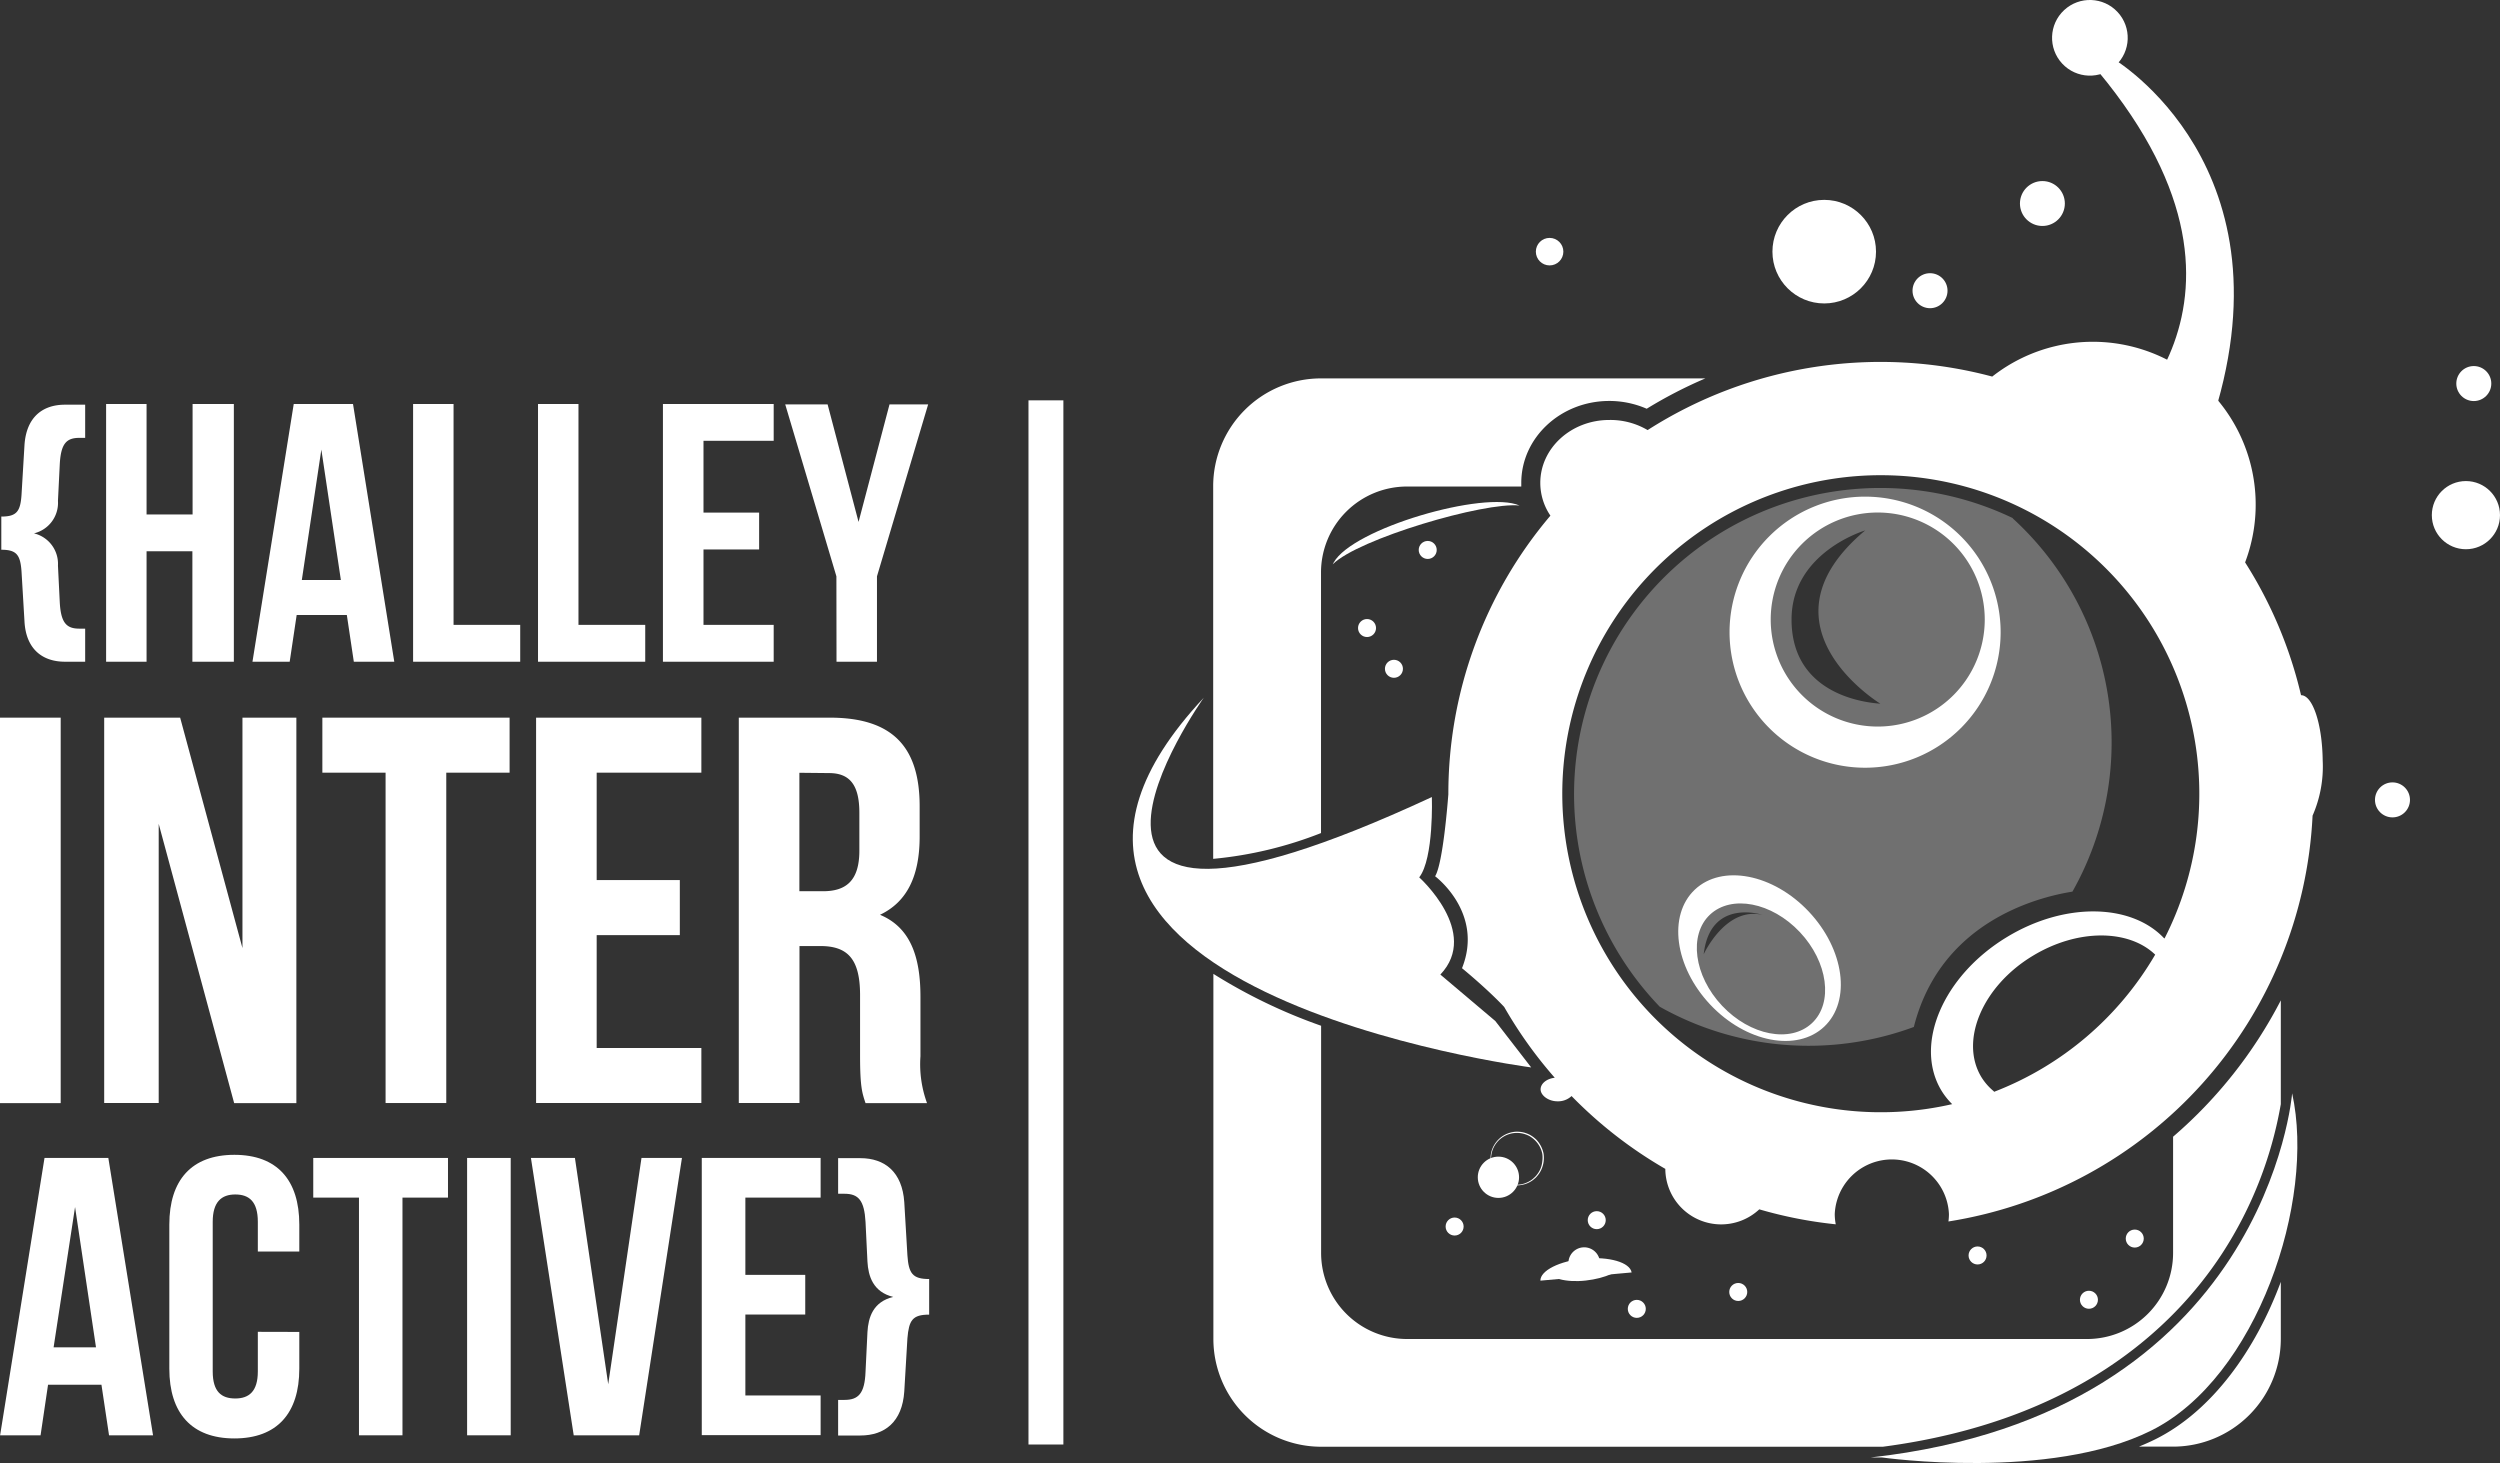<svg id="Isolation_Mode" data-name="Isolation Mode" xmlns="http://www.w3.org/2000/svg" viewBox="0 0 247.16 144.67"><rect x="0" y="0" width="247.16" height="144.67" fill="#333333" stroke="none"/><defs><style>.cls-1{fill:#fff;}.cls-2{opacity:0.3;}.cls-3{opacity:0.2;}</style></defs><title>Logo_HalleyInteractive</title><path class="cls-1" d="M219.45,140.09s18.25,10.74,9.56,36.4l-10.87,1.59S238,164.3,217,140.22Z" transform="translate(-10.51 -134.27)"/><circle class="cls-1" cx="217.13" cy="138.01" r="3.74" transform="translate(-46.38 50.49) rotate(-42.91)"/><path class="cls-1" d="M238,203h0a42.48,42.48,0,0,0-5.53-13.13,16.1,16.1,0,0,0-25-18.37,42.74,42.74,0,0,0-34.07,5.29,7.26,7.26,0,0,0-3.79-1c-3.77,0-6.82,2.79-6.82,6.22a5.77,5.77,0,0,0,1,3.24A42.52,42.52,0,0,0,153.7,212.8c-.06.74-.53,6.84-1.31,8.1,0,0,4.85,3.6,2.66,9.09,0,0,2.45,2,4.17,3.83a42.85,42.85,0,0,0,5,7c-.79.09-1.4.57-1.4,1.15s.75,1.18,1.67,1.18a1.94,1.94,0,0,0,1.39-.52,42.93,42.93,0,0,0,9.27,7.2,5.52,5.52,0,0,0,9.29,4,42.48,42.48,0,0,0,7.56,1.48,5.55,5.55,0,0,1-.1-1,5.65,5.65,0,0,1,11.29,0,5.73,5.73,0,0,1-.05.72,42.71,42.71,0,0,0,36-40.12,12.1,12.1,0,0,0,1-5.47C240.1,205.88,239.16,203,238,203Zm-30.36,39.17a5.64,5.64,0,0,1-1.24-1.41c-2.18-3.59.1-9,5.09-12,4.42-2.68,9.47-2.63,12.09-.11A31.58,31.58,0,0,1,207.63,242.22Zm16.83-15.13c-3.24-3.45-9.82-3.61-15.56-.12-6.33,3.84-9.21,10.65-6.45,15.19a7.19,7.19,0,0,0,1.05,1.32,31.49,31.49,0,1,1,21-16.39Z" transform="translate(-10.51 -134.27)"/><g class="cls-2"><path class="cls-1" d="M209.5,185.49a30.28,30.28,0,0,0-34.9,48.31,30,30,0,0,0,25.12,2c2.6-10.28,12-12.79,15.68-13.38a30,30,0,0,0-5.9-36.9Zm-30.56,43.15c.63-5.64,5.82-3.92,5.82-3.92C181.09,223.86,178.93,228.64,178.93,228.64Zm8.69-33.13c0-6.65,7.28-8.8,7.28-8.8-11.21,9.39,1.5,17.13,1.5,17.13C193.48,203.63,187.63,202.17,187.63,195.52Z" transform="translate(-10.51 -134.27)"/></g><path class="cls-1" d="M190.86,235.77c2.69-2.54,2-7.63-1.52-11.37s-8.58-4.72-11.27-2.18-2,7.63,1.52,11.37S188.17,238.31,190.86,235.77Zm-11.3-11.07c2.12-2,6.11-1.23,8.89,1.72s3.33,7,1.2,9-6.11,1.23-8.89-1.72S177.44,226.7,179.56,224.7Z" transform="translate(-10.51 -134.27)"/><path class="cls-1" d="M194.9,183.37a13.4,13.4,0,1,0,13.4,13.4A13.4,13.4,0,0,0,194.9,183.37Zm1.25,22.73a10.58,10.58,0,1,1,10.58-10.58A10.58,10.58,0,0,1,196.15,206.1Z" transform="translate(-10.51 -134.27)"/><g class="cls-3"><path class="cls-1" d="M225.69,172.72c-.37-.29.31,3.92-2.27,6.27,0,0,6.5,6.07,7.44,9.24C230.86,188.23,233.68,179,225.69,172.72Z" transform="translate(-10.51 -134.27)"/></g><circle class="cls-1" cx="153.2" cy="24.88" r="1.36"/><circle class="cls-1" cx="180.35" cy="24.88" r="5.12"/><circle class="cls-1" cx="201.92" cy="20.12" r="2.22"/><circle class="cls-1" cx="190.81" cy="28.74" r="1.73"/><circle class="cls-1" cx="244.57" cy="37.92" r="1.73"/><circle class="cls-1" cx="243.79" cy="50.93" r="3.37"/><circle class="cls-1" cx="125.59" cy="59.68" r="1.57"/><circle class="cls-1" cx="236.53" cy="79.08" r="1.73"/><circle class="cls-1" cx="143.81" cy="121.26" r="0.89"/><circle class="cls-1" cx="161.82" cy="129.4" r="0.89"/><circle class="cls-1" cx="171.85" cy="127.73" r="0.89"/><circle class="cls-1" cx="157.86" cy="120.63" r="0.89"/><circle class="cls-1" cx="141.15" cy="54.37" r="0.89"/><circle class="cls-1" cx="135.15" cy="62.09" r="0.89"/><circle class="cls-1" cx="137.81" cy="66.12" r="0.89"/><circle class="cls-1" cx="211.05" cy="122.45" r="0.89"/><circle class="cls-1" cx="206.52" cy="128.5" r="0.89"/><circle class="cls-1" cx="195.51" cy="124.12" r="0.89"/><circle class="cls-1" cx="218.51" cy="96.89" r="1.64"/><path class="cls-1" d="M129.52,203.25s-21.51,30.28,22.55,9.82c0,0,.21,6.06-1.25,7.94,0,0,6.06,5.43,2.09,9.61l5.43,4.59,3.55,4.59S102.58,232.07,129.52,203.25Z" transform="translate(-10.51 -134.27)"/><path class="cls-1" d="M141.11,216.63V190.88a8.5,8.5,0,0,1,8.5-8.51h11.3c0-.12,0-.24,0-.36,0-4.47,3.9-8.1,8.7-8.1a9.24,9.24,0,0,1,3.7.77,44.55,44.55,0,0,1,5.8-3h-38a10.66,10.66,0,0,0-10.66,10.66v36.84A38.83,38.83,0,0,0,141.11,216.63Z" transform="translate(-10.51 -134.27)"/><path class="cls-1" d="M230.19,258.21A39.38,39.38,0,0,0,236,243.43V233.17a45,45,0,0,1-10.65,13.48v11.49a8.51,8.51,0,0,1-8.51,8.51H149.62a8.51,8.51,0,0,1-8.5-8.51V235.68a53,53,0,0,1-10.65-5.13v36.09a10.66,10.66,0,0,0,10.66,10.66h55.53C215.65,274.8,225.37,265.59,230.19,258.21Z" transform="translate(-10.51 -134.27)"/><path class="cls-1" d="M223.6,276.56c-.53.26-1.07.5-1.63.73h3.41A10.66,10.66,0,0,0,236,266.63V261C233.51,267.71,229.23,273.75,223.6,276.56Z" transform="translate(-10.51 -134.27)"/><path class="cls-1" d="M171.82,260.07c-.17-1-2.22-1.59-4.67-1.37s-4.37,1.19-4.35,2.18Z" transform="translate(-10.51 -134.27)"/><path class="cls-1" d="M168.65,258.8a1.56,1.56,0,0,0-3.08.28Z" transform="translate(-10.51 -134.27)"/><path class="cls-1" d="M163.52,259.87c.13.76,1.79,1.22,3.76,1s3.52-.93,3.52-1.7Z" transform="translate(-10.51 -134.27)"/><path class="cls-1" d="M165.6,259a10.56,10.56,0,0,1,2.91-.31" transform="translate(-10.51 -134.27)"/><path class="cls-1" d="M165.6,259a8.55,8.55,0,0,1,2.91-.31,11.06,11.06,0,0,0-1.46.09A9.88,9.88,0,0,0,165.6,259Z" transform="translate(-10.51 -134.27)"/><path class="cls-1" d="M163.92,260.69s.08-1.34,2.21-1.78" transform="translate(-10.51 -134.27)"/><path class="cls-1" d="M163.92,260.69a1.87,1.87,0,0,1,.8-1.24,3.72,3.72,0,0,1,1.41-.54,3.7,3.7,0,0,0-1.37.59A1.84,1.84,0,0,0,163.92,260.69Z" transform="translate(-10.51 -134.27)"/><path class="cls-1" d="M170.34,260.14s-.25-1.23-2.42-1.41" transform="translate(-10.51 -134.27)"/><path class="cls-1" d="M170.34,260.14a1.8,1.8,0,0,0-1-1,4,4,0,0,0-1.41-.39,4,4,0,0,1,1.44.33A1.83,1.83,0,0,1,170.34,260.14Z" transform="translate(-10.51 -134.27)"/><path class="cls-1" d="M164.68,260.67s2.28-.13,5.14-.44" transform="translate(-10.51 -134.27)"/><polygon class="cls-1" points="154.16 126.41 156.73 126.16 159.3 125.97 156.74 126.22 154.16 126.41"/><path class="cls-1" d="M16.24,190.19l.18,3.64c.11,2,.65,2.59,1.93,2.59h.58v3.27h-2c-2.25,0-3.86-1.27-4-4l-.29-4.88c-.11-1.68-.48-2.19-2-2.19v-3.28c1.53,0,1.89-.51,2-2.18l.29-4.88c.18-2.77,1.79-4,4-4h2v3.28h-.58c-1.28,0-1.82.58-1.93,2.59l-.18,3.64A3.1,3.1,0,0,1,13.87,187,3.1,3.1,0,0,1,16.24,190.19Z" transform="translate(-10.51 -134.27)"/><path class="cls-1" d="M25,199.69H21V174.21h4v10.92h4.55V174.21h4.08v25.48H29.53V188.77H25Z" transform="translate(-10.51 -134.27)"/><path class="cls-1" d="M49.49,199.69h-4l-.69-4.62H39.84l-.69,4.62H35.47l4.08-25.48h5.86Zm-9.14-8.08h3.86l-1.93-12.89Z" transform="translate(-10.51 -134.27)"/><path class="cls-1" d="M51.35,174.21h4v21.84h6.59v3.64H51.35Z" transform="translate(-10.51 -134.27)"/><path class="cls-1" d="M63.7,174.21h4v21.84H74.3v3.64H63.7Z" transform="translate(-10.51 -134.27)"/><path class="cls-1" d="M80.06,184.95h5.5v3.64h-5.5v7.46H87v3.64H76.05V174.21H87v3.64H80.06Z" transform="translate(-10.51 -134.27)"/><path class="cls-1" d="M93.2,191.25l-5.06-17h4.19l3.06,11.62,3.06-11.62h3.82l-5.06,17v8.44h-4Z" transform="translate(-10.51 -134.27)"/><path class="cls-1" d="M10.51,205.22h6v38.11h-6Z" transform="translate(-10.51 -134.27)"/><path class="cls-1" d="M26.2,215.72v27.6H20.81V205.22h7.51L34.48,228V205.22h5.33v38.11H33.66Z" transform="translate(-10.51 -134.27)"/><path class="cls-1" d="M42.38,205.22H60.89v5.44H54.63v32.66h-6V210.66H42.38Z" transform="translate(-10.51 -134.27)"/><path class="cls-1" d="M69.5,221.28h8.22v5.44H69.5v11.16H79.85v5.44H63.51V205.22H79.85v5.44H69.5Z" transform="translate(-10.51 -134.27)"/><path class="cls-1" d="M96.08,243.33c-.33-1-.54-1.58-.54-4.68v-6c0-3.54-1.2-4.85-3.92-4.85H89.55v15.52h-6V205.22h9c6.2,0,8.88,2.89,8.88,8.76v3c0,3.92-1.26,6.47-3.92,7.73,3,1.25,4,4.13,4,8.11v5.88a11.2,11.2,0,0,0,.65,4.63Zm-6.54-32.66v11.71h2.34c2.23,0,3.59-1,3.59-4v-3.76c0-2.72-.93-3.92-3-3.92Z" transform="translate(-10.51 -134.27)"/><path class="cls-1" d="M25.64,276.17H21.29l-.75-5H15.26l-.74,5h-4l4.39-27.42h6.31Zm-9.83-8.7H20l-2.07-13.87Z" transform="translate(-10.51 -134.27)"/><path class="cls-1" d="M40.1,265.95v3.64c0,4.39-2.19,6.89-6.42,6.89s-6.43-2.51-6.43-6.89V255.33c0-4.38,2.19-6.89,6.43-6.89s6.42,2.51,6.42,6.89V258H36v-2.94c0-2-.86-2.7-2.23-2.7s-2.23.74-2.23,2.7v14.8c0,2,.86,2.67,2.23,2.67s2.23-.71,2.23-2.67v-3.92Z" transform="translate(-10.51 -134.27)"/><path class="cls-1" d="M41.48,248.75H54.8v3.92H50.3v23.5H46v-23.5H41.48Z" transform="translate(-10.51 -134.27)"/><path class="cls-1" d="M56.69,248.75H61v27.42H56.69Z" transform="translate(-10.51 -134.27)"/><path class="cls-1" d="M70.64,271.12l3.29-22.37h4l-4.23,27.42H67.23L63,248.75h4.35Z" transform="translate(-10.51 -134.27)"/><path class="cls-1" d="M84.2,260.31h5.92v3.92H84.2v8h7.44v3.92H79.89V248.75H91.64v3.92H84.2Z" transform="translate(-10.51 -134.27)"/><path class="cls-1" d="M96.27,259l-.19-3.92c-.12-2.15-.71-2.79-2.08-2.79h-.63v-3.52h2.19c2.43,0,4.15,1.37,4.35,4.35l.31,5.25c.12,1.8.51,2.35,2.15,2.35v3.52c-1.65,0-2,.55-2.15,2.35l-.31,5.25c-.2,3-1.92,4.35-4.35,4.35H93.37v-3.52H94c1.37,0,2-.63,2.08-2.78l.19-3.92c.08-1.45.55-3,2.55-3.48C96.82,262,96.35,260.43,96.27,259Z" transform="translate(-10.51 -134.27)"/><rect class="cls-1" x="101.68" y="39.58" width="3.45" height="103.23"/><path class="cls-1" d="M158.6,250.6l.13.13.17.14a1.89,1.89,0,0,0,.25.17,2.57,2.57,0,0,0,1.78.31,2.65,2.65,0,0,0,1.1-.51l.24-.22a2.2,2.2,0,0,0,.22-.26,2.5,2.5,0,0,0,.34-.6,2.57,2.57,0,0,0,.16-.69,2.73,2.73,0,0,0,0-.72,2.69,2.69,0,0,0-.24-.69,2.78,2.78,0,0,0-.43-.6,2.9,2.9,0,0,0-.58-.46,2.71,2.71,0,0,0-.68-.26,2.56,2.56,0,0,0-3.07,1.91,2.56,2.56,0,0,0,.24,1.79,1.85,1.85,0,0,0,.16.25,1.35,1.35,0,0,0,.13.18Zm0,0-.12-.14-.13-.18a1.86,1.86,0,0,1-.16-.25,2.5,2.5,0,0,1-.27-.76,2.74,2.74,0,0,1,0-1,2.67,2.67,0,0,1,.53-1.12,2.64,2.64,0,0,1,1.12-.82,2.74,2.74,0,0,1,.73-.17,3,3,0,0,1,.76.05,2.89,2.89,0,0,1,.73.27,3.12,3.12,0,0,1,.63.48,2.93,2.93,0,0,1,.45.65,2.86,2.86,0,0,1,.25.74,3,3,0,0,1,0,.77,2.85,2.85,0,0,1-.2.72,2.56,2.56,0,0,1-.37.62,2.78,2.78,0,0,1-.23.26l-.26.22a2.65,2.65,0,0,1-2.18.45,2.55,2.55,0,0,1-.75-.3l-.25-.17a1.28,1.28,0,0,1-.17-.14Z" transform="translate(-10.51 -134.27)"/><circle class="cls-1" cx="148.14" cy="116.39" r="2.04"/><g class="cls-2"><path class="cls-1" d="M225.17,169.84l2.19,1.25s6.26-13.1-7.83-29.66l-.78.47s7.83,8.72,8.09,18.64A19,19,0,0,1,225.17,169.84Z" transform="translate(-10.51 -134.27)"/></g><path class="cls-1" d="M160.74,184.25c-3.45-1.53-16.52,2.26-18.38,5.64l-.09.17C144.77,187.55,157.25,183.87,160.74,184.25Z" transform="translate(-10.51 -134.27)"/><path class="cls-1" d="M237.12,242.36s-2.51,31.64-41.66,36h1.1s16.6,2.35,26.63-2.66C233.65,270.49,239.47,253,237.12,242.36Z" transform="translate(-10.51 -134.27)"/><path class="cls-1" d="M129.75,226.85" transform="translate(-10.51 -134.27)"/></svg>